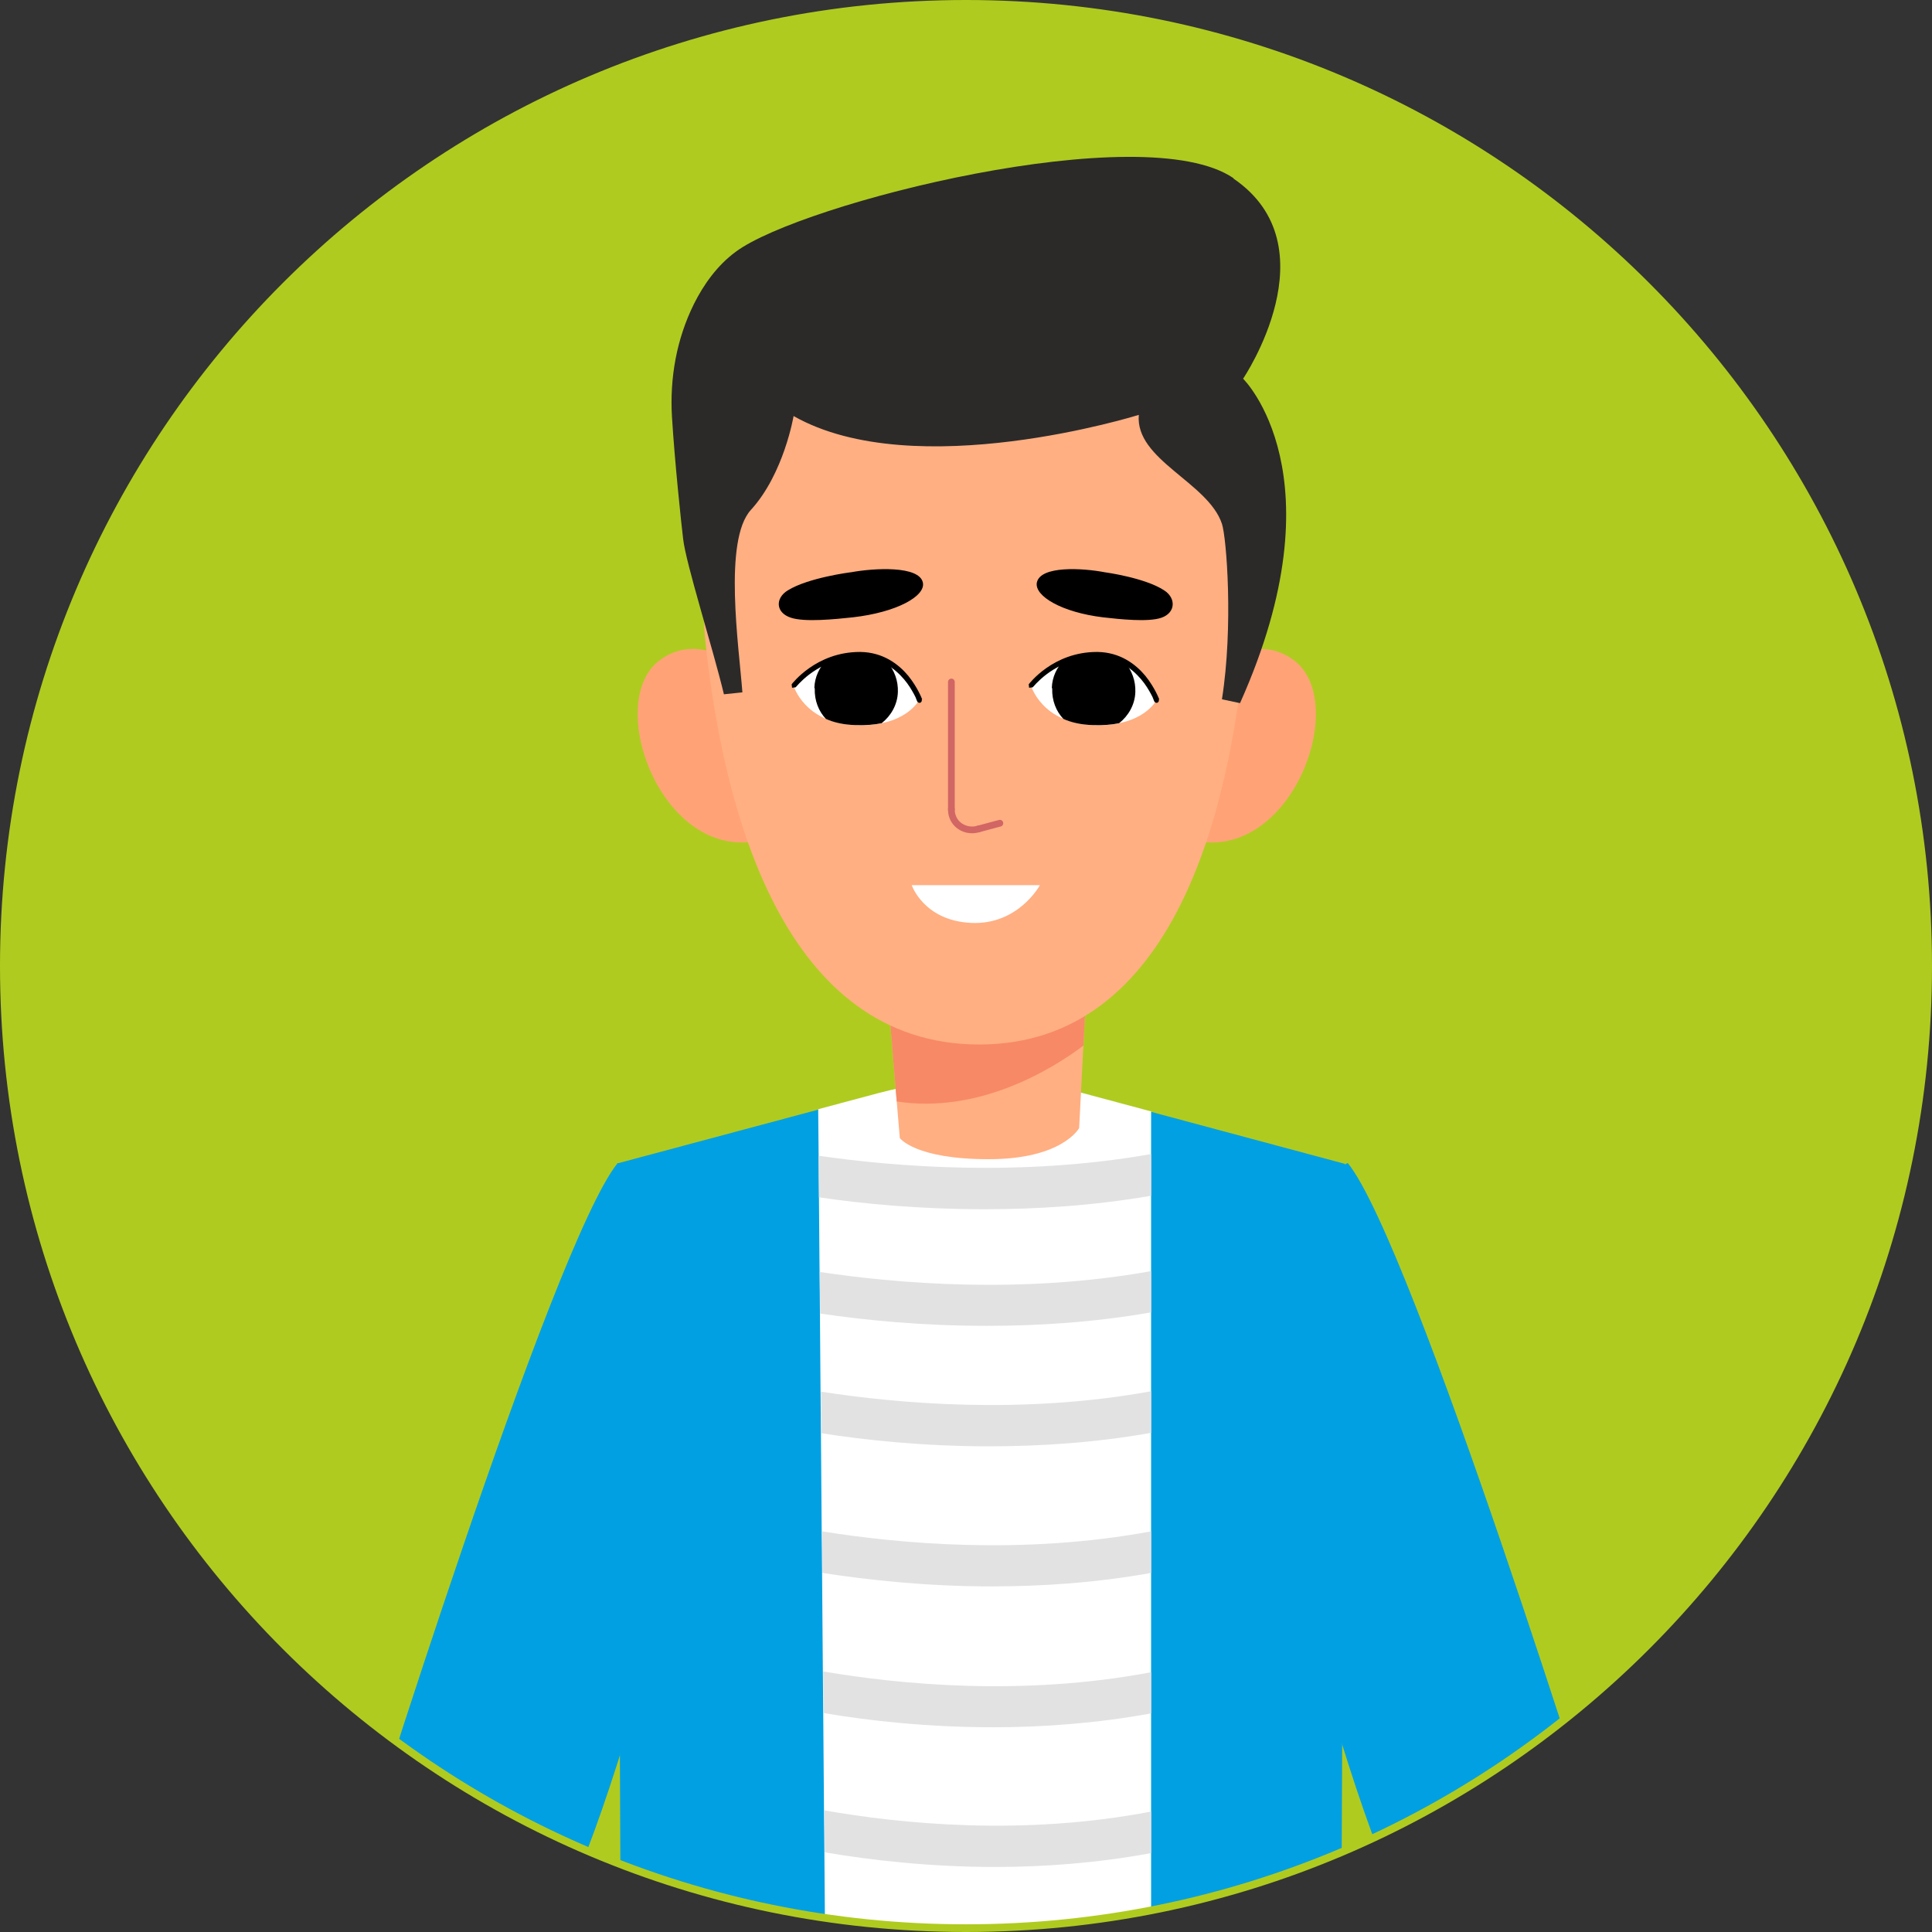 <?xml version="1.0" encoding="UTF-8"?>
<!DOCTYPE svg PUBLIC "-//W3C//DTD SVG 1.1//EN" "http://www.w3.org/Graphics/SVG/1.1/DTD/svg11.dtd">
<!-- Creator: CorelDRAW X6 -->
<svg xmlns="http://www.w3.org/2000/svg" xml:space="preserve" width="50.2mm" height="50.2mm" version="1.1" style="shape-rendering:geometricPrecision; text-rendering:geometricPrecision; image-rendering:optimizeQuality; fill-rule:evenodd; clip-rule:evenodd"
viewBox="0 0 5020 5020"
 xmlns:xlink="http://www.w3.org/1999/xlink">
 <rect x="0" y="0" width="5020" height="5020" fill="#333333" stroke="none"/>
 <defs>
  <style type="text/css">
   <![CDATA[
    .str2 {stroke:#D16664;stroke-width:17.53;stroke-linecap:round;stroke-linejoin:round}
    .str3 {stroke:#B0CB1F;stroke-width:20}
    .str1 {stroke:#321A17;stroke-width:26.46;stroke-linecap:round;stroke-linejoin:round}
    .str0 {stroke:white;stroke-width:35.28;stroke-linecap:round;stroke-linejoin:round}
    .fil14 {fill:none}
    .fil4 {fill:none;fill-rule:nonzero}
    .fil0 {fill:#B0CB1F}
    .fil13 {fill:black}
    .fil12 {fill:white}
    .fil6 {fill:#00A0E3;fill-rule:nonzero}
    .fil11 {fill:#2B2A29;fill-rule:nonzero}
    .fil3 {fill:#B2B3B3;fill-rule:nonzero}
    .fil5 {fill:#2B2B2B;fill-rule:nonzero}
    .fil2 {fill:#59342F;fill-rule:nonzero}
    .fil8 {fill:#E2E2E2;fill-rule:nonzero}
    .fil9 {fill:#F78967;fill-rule:nonzero}
    .fil10 {fill:#FFA377;fill-rule:nonzero}
    .fil1 {fill:#FFAF82;fill-rule:nonzero}
    .fil7 {fill:white;fill-rule:nonzero}
   ]]>
  </style>
   <clipPath id="id0">
    <path d="M2510 10c1381,0 2500,1119 2500,2500 0,1381 -1119,2500 -2500,2500 -1381,0 -2500,-1119 -2500,-2500 0,-1381 1119,-2500 2500,-2500z"/>
   </clipPath>
 </defs>
 <g id="Layer_x0020_1">
  <path class="fil0" d="M2510 10c1381,0 2500,1119 2500,2500 0,1381 -1119,2500 -2500,2500 -1381,0 -2500,-1119 -2500,-2500 0,-1381 1119,-2500 2500,-2500z"/>
  <g style="clip-path:url(#id0)">
   <g id="_1824154672">
    <g>
     <g>
      <polygon id="1" class="fil1" points="2967,13127 2927,11996 3318,11996 3300,13108 "/>
      <g>
       <g>
        <path class="fil2" d="M3197 13059c0,0 -49,-147 62,-217 111,-70 168,-41 175,49 8,90 10,144 10,144l-248 23z"/>
        <path class="fil2" d="M3375 12967c0,0 256,179 457,175 0,0 346,6 324,312l-1399 -2c0,0 -85,-253 76,-455 0,0 -85,-266 120,-240l5 150c0,0 25,60 103,37 79,-23 183,-25 313,23z"/>
       </g>
       <polygon class="fil3" points="4158,13609 2758,13609 2758,13452 4158,13452 "/>
       <path class="fil4 str0" d="M3261 13110c0,0 81,-112 197,-92"/>
       <path class="fil4 str0" d="M3359 13166c0,0 81,-112 197,-92"/>
       <path class="fil4 str0" d="M3474 13199c0,0 81,-112 197,-92"/>
       <path class="fil4 str1" d="M2771 13129c0,0 331,43 351,317"/>
       <path class="fil4 str1" d="M3811 13146c0,0 -215,-7 -205,294"/>
      </g>
     </g>
     <g>
      <polygon class="fil1" points="2053,13127 2093,11996 1703,11996 1720,13108 "/>
      <g>
       <g>
        <path class="fil2" d="M1824 13059c0,0 49,-147 -62,-217 -111,-70 -168,-41 -175,49 -8,90 -10,144 -10,144l248 23z"/>
        <path class="fil2" d="M1645 12967c0,0 -256,179 -457,175 0,0 -346,6 -324,312l1399 -2c0,0 85,-253 -76,-455 0,0 85,-266 -120,-240l-5 150c0,0 -25,60 -103,37 -79,-23 -183,-25 -313,23z"/>
       </g>
       <polygon class="fil3" points="862,13609 2262,13609 2262,13452 862,13452 "/>
       <path class="fil4 str0" d="M1759 13110c0,0 -81,-112 -197,-92"/>
       <path class="fil4 str0" d="M1661 13166c0,0 -81,-112 -197,-92"/>
       <path class="fil4 str0" d="M1546 13199c0,0 -81,-112 -197,-92"/>
       <path class="fil4 str1" d="M2249 13129c0,0 -331,43 -351,317"/>
       <path class="fil4 str1" d="M1210 13146c0,0 215,-7 205,294"/>
      </g>
     </g>
     <path class="fil5" d="M1495 7542c-27,-465 64,-805 75,-800 734,-47 1913,-75 1913,-75 2,4 3,9 5,13 0,0 119,413 49,743 -715,438 -1390,528 -2042,119z"/>
     <path class="fil5" d="M1495 7316c0,0 -6,2136 60,2666l68 2796 546 -54c12,-1283 162,-1934 87,-2758l262 -2503c0,0 -472,-165 -1023,-148z"/>
     <g>
      <g>
       <path class="fil6" d="M3582 6847c-207,108 -399,188 -591,236 -145,36 -290,55 -442,54 -134,1 -262,-13 -388,-42 -206,-46 -408,-130 -633,-248l85 -1765 -9 -2059 523 -140 157 -42c87,-23 176,-35 265,-35 89,1 178,12 265,35l177 48 503 135 -9 2059 97 1765z"/>
      </g>
     </g>
     <g>
      <path class="fil7" d="M2991 2888l0 4195c-145,36 -290,55 -442,54 -134,1 -262,-13 -388,-42l-1 -104 -1 -109 -2 -254 -1 -109 -2 -254 -1 -109 -2 -254 -1 -109 -2 -254 -1 -109 -2 -254 -1 -109 -2 -254 -1 -109 -2 -254 -1 -108 -2 -255 -1 -108 -2 -255 -1 -108 -2 -254 -1 -108 -2 -255 -1 -108 0 -9 157 -42c87,-23 176,-35 265,-35 89,1 178,12 265,35l175 47 2 0z"/>
      <g>
       <g>
        <path class="fil8" d="M2991 3000l0 107c-151,26 -298,35 -433,35 -167,0 -316,-14 -430,-31l-1 -108c200,29 526,55 862,-4l2 0z"/>
       </g>
       <g>
        <path class="fil8" d="M2991 3303l0 107c-149,26 -294,35 -427,35 -169,0 -319,-15 -433,-32l-1 -108c200,30 525,58 860,-2z"/>
       </g>
       <g>
        <path class="fil8" d="M2991 3615l0 108c-146,26 -289,35 -421,35 -170,0 -321,-16 -436,-34l-1 -108c200,31 523,60 858,-1z"/>
       </g>
       <g>
        <path class="fil8" d="M2991 3979l0 108c-145,26 -285,35 -415,35 -170,0 -322,-17 -439,-35l-1 -108c200,32 521,62 855,0z"/>
       </g>
       <g>
        <path class="fil8" d="M2991 4344l0 108c-143,26 -282,36 -410,36 -171,0 -324,-17 -441,-37l-1 -108c200,34 519,65 852,2z"/>
       </g>
       <g>
        <path class="fil8" d="M2991 4707l0 108c-141,26 -278,36 -405,36 -172,0 -325,-18 -443,-38l-1 -109c199,35 517,67 849,3z"/>
       </g>
       <g>
        <path class="fil8" d="M2991 5071l0 108c-139,26 -276,36 -401,36 -172,0 -326,-18 -444,-39l-1 -109c199,36 515,69 846,4z"/>
       </g>
       <g>
        <path class="fil8" d="M2991 5435l0 108c-138,26 -273,36 -397,36 -173,0 -326,-19 -445,-41l-1 -109c199,37 513,71 843,5z"/>
       </g>
       <g>
        <path class="fil8" d="M2991 5799l0 108c-137,26 -270,36 -393,36 -173,0 -326,-20 -446,-42l-1 -109c199,39 511,73 840,7z"/>
       </g>
       <g>
        <path class="fil8" d="M2991 6163l0 108c-136,26 -267,37 -390,37 -173,0 -327,-20 -446,-44l-1 -109c199,40 509,75 837,8z"/>
       </g>
       <g>
        <path class="fil8" d="M2991 6527l0 109c-135,26 -265,37 -386,37 -173,0 -327,-21 -447,-45l-1 -109c198,41 507,77 834,9z"/>
       </g>
       <g>
        <path class="fil8" d="M2991 6891l0 109c-134,26 -263,37 -383,37 -173,0 -327,-21 -447,-46l-1 -109c198,42 505,79 831,10z"/>
       </g>
      </g>
     </g>
     <g>
      <g>
       <path class="fil1" d="M942 6845c0,0 40,134 85,232 45,98 14,173 41,261 27,88 -78,82 -99,-11 -20,-92 -12,-136 -31,-139 -19,-3 -74,222 -82,287 -8,65 5,227 -19,252 -24,25 -83,-66 -64,-234 18,-169 5,-165 5,-165 0,0 -16,65 -33,136 -17,70 -17,156 -14,204 3,48 -46,72 -60,46 -14,-26 -37,-193 -18,-259 19,-66 43,-178 43,-178 0,0 -64,151 -75,190 -11,39 7,187 -27,214 -14,11 -59,-4 -51,-215 0,0 15,-103 38,-167 0,0 -35,48 -52,112 -15,56 -23,116 -28,173 -5,57 -55,50 -55,-51 0,-101 17,-212 45,-266 28,-54 70,-368 154,-483l296 62z"/>
      </g>
     </g>
     <g>
      <path class="fil6" d="M1892 3480c0,0 -242,1118 -444,1505 0,0 -111,544 -498,1880 0,0 -202,80 -320,-73 0,0 187,-1469 300,-1938 0,0 505,-1623 675,-1832 0,0 261,106 288,458z"/>
     </g>
     <g>
      <g>
       <path class="fil1" d="M4165 6845c0,0 -40,134 -85,232 -45,98 -14,173 -41,261 -27,88 78,82 99,-11 20,-92 12,-136 31,-139 19,-3 74,222 82,287 8,65 -5,227 19,252 24,25 83,-66 64,-234 -18,-169 -5,-165 -5,-165 0,0 16,65 33,136 17,70 17,156 14,204 -3,48 46,72 60,46 14,-26 37,-193 18,-259 -19,-66 -43,-178 -43,-178 0,0 64,151 75,190 11,39 -7,187 27,214 14,11 59,-4 51,-215 0,0 -15,-103 -38,-167 0,0 35,48 52,112 15,56 23,116 28,173 5,57 55,50 55,-51 0,-101 -17,-212 -45,-266 -28,-54 -70,-368 -154,-483l-296 62z"/>
      </g>
     </g>
     <g>
      <path class="fil6" d="M3215 3480c0,0 242,1118 444,1505 0,0 111,544 498,1880 0,0 202,80 320,-73 0,0 -187,-1469 -300,-1938 0,0 -505,-1623 -675,-1832 0,0 -261,106 -288,458z"/>
     </g>
     <g>
      <g>
       <path class="fil1" d="M2824 2546l-9 171 -11 214c0,0 -43,81 -235,81 -192,0 -231,-55 -231,-55l-8 -95 -26 -316 520 0z"/>
      </g>
      <g>
       <path class="fil9" d="M2824 2546l-9 171c-80,60 -270,178 -485,145l-26 -316 520 0z"/>
      </g>
     </g>
     <g>
      <g>
       <path class="fil10" d="M1976 1768c0,0 -147,-144 -265,-50 -139,111 6,510 253,468l12 -418z"/>
      </g>
     </g>
     <g>
      <g>
       <path class="fil10" d="M3100 1768c0,0 147,-144 265,-50 139,111 -6,510 -253,468l-12 -418z"/>
      </g>
     </g>
     <path class="fil1" d="M2545 2714c-508,0 -665,-604 -712,-1046 -43,-408 273,-767 683,-771 5,0 11,0 16,0 7,0 14,0 20,0 405,5 720,355 685,758 -39,448 -185,1059 -693,1059z"/>
     <path class="fil11" d="M3205 464c258,176 25,520 25,520 0,0 257,251 -8,843l-47 -10c30,-189 12,-420 0,-456 -36,-108 -226,-166 -216,-283 0,0 -582,182 -897,3 0,0 -25,150 -111,244 -72,79 -31,355 -22,474l-48 5c-29,-121 -99,-340 -106,-404 -5,-41 -22,-202 -29,-317 -6,-101 12,-202 57,-293 25,-50 60,-100 109,-136 169,-126 1060,-351 1293,-191z"/>
     <g>
      <g>
       <path class="fil12" d="M2389 1819c0,0 -44,-113 -153,-118 -109,-5 -174,81 -174,81 0,0 28,96 159,102 132,6 167,-65 167,-65z"/>
       <path class="fil13" d="M2117 1789c-1,31 10,59 29,79 20,9 45,15 76,16 27,1 50,-1 69,-5 24,-19 41,-48 42,-81 1,-29 -9,-56 -27,-77 -20,-12 -43,-20 -71,-21 -34,-2 -63,6 -88,16 -18,18 -30,43 -31,71z"/>
       <path class="fil13" d="M2396 1817c0,0 -11,-30 -36,-61 -25,-30 -65,-61 -124,-62l-2 0c-114,0 -176,83 -177,84l1 9 9 -1 3 -3c13,-15 69,-75 163,-75l2 0c54,1 90,29 114,57 12,14 20,28 26,39 3,5 5,10 6,13l2 5c1,3 5,5 8,4 3,-1 5,-5 4,-8z"/>
      </g>
      <g>
       <path class="fil12" d="M3006 1819c0,0 -44,-113 -153,-118 -109,-5 -174,81 -174,81 0,0 28,96 159,102 132,6 167,-65 167,-65z"/>
       <path class="fil13" d="M2734 1789c-1,31 10,59 29,79 20,9 45,15 76,16 27,1 50,-1 69,-5 24,-19 41,-48 42,-81 1,-29 -9,-56 -27,-77 -20,-12 -43,-20 -71,-21 -34,-2 -63,6 -88,16 -18,18 -30,43 -31,71z"/>
       <path class="fil13" d="M3012 1817c0,0 -11,-30 -36,-61 -25,-30 -65,-61 -124,-62l-2 0c-114,0 -176,83 -177,84l1 9 9 -1 3 -3c13,-15 69,-75 163,-75l2 0c54,1 90,29 114,57 12,14 20,28 26,39 3,5 5,10 6,13l2 5c1,3 5,5 8,4 3,-1 5,-5 4,-8z"/>
      </g>
     </g>
     <g>
      <path class="fil13" d="M2210 1487c0,0 -110,14 -163,47 -33,20 -32,58 8,71 36,12 114,4 161,-1 114,-13 189,-55 182,-90 -9,-45 -128,-38 -187,-27z"/>
      <path class="fil13" d="M2871 1487c0,0 104,14 154,47 31,20 30,58 -7,71 -34,12 -108,4 -152,-1 -107,-13 -178,-55 -172,-90 9,-45 120,-38 177,-27z"/>
     </g>
     <path class="fil7" d="M2369 2300l333 0c0,0 -56,104 -179,98 -123,-6 -154,-98 -154,-98z"/>
     <g>
      <line class="fil4 str2" x1="2472" y1="1772" x2="2472" y2= "2103" />
      <path class="fil4 str2" d="M2472 2103c0,7 1,14 4,21 10,25 39,38 66,30"/>
      <line class="fil4 str2" x1="2542" y1="2154" x2="2598" y2= "2139" />
     </g>
     <path class="fil5" d="M3554 7316c0,0 6,2136 -60,2666l-68 2796 -546 -54c-12,-1283 -162,-1934 -87,-2758l-262 -2503c0,0 472,-165 1023,-148z"/>
    </g>
   </g>
  </g>
  <path class="fil14 str3" d="M2510 10c1381,0 2500,1119 2500,2500 0,1381 -1119,2500 -2500,2500 -1381,0 -2500,-1119 -2500,-2500 0,-1381 1119,-2500 2500,-2500z"/>
 </g>
</svg>
